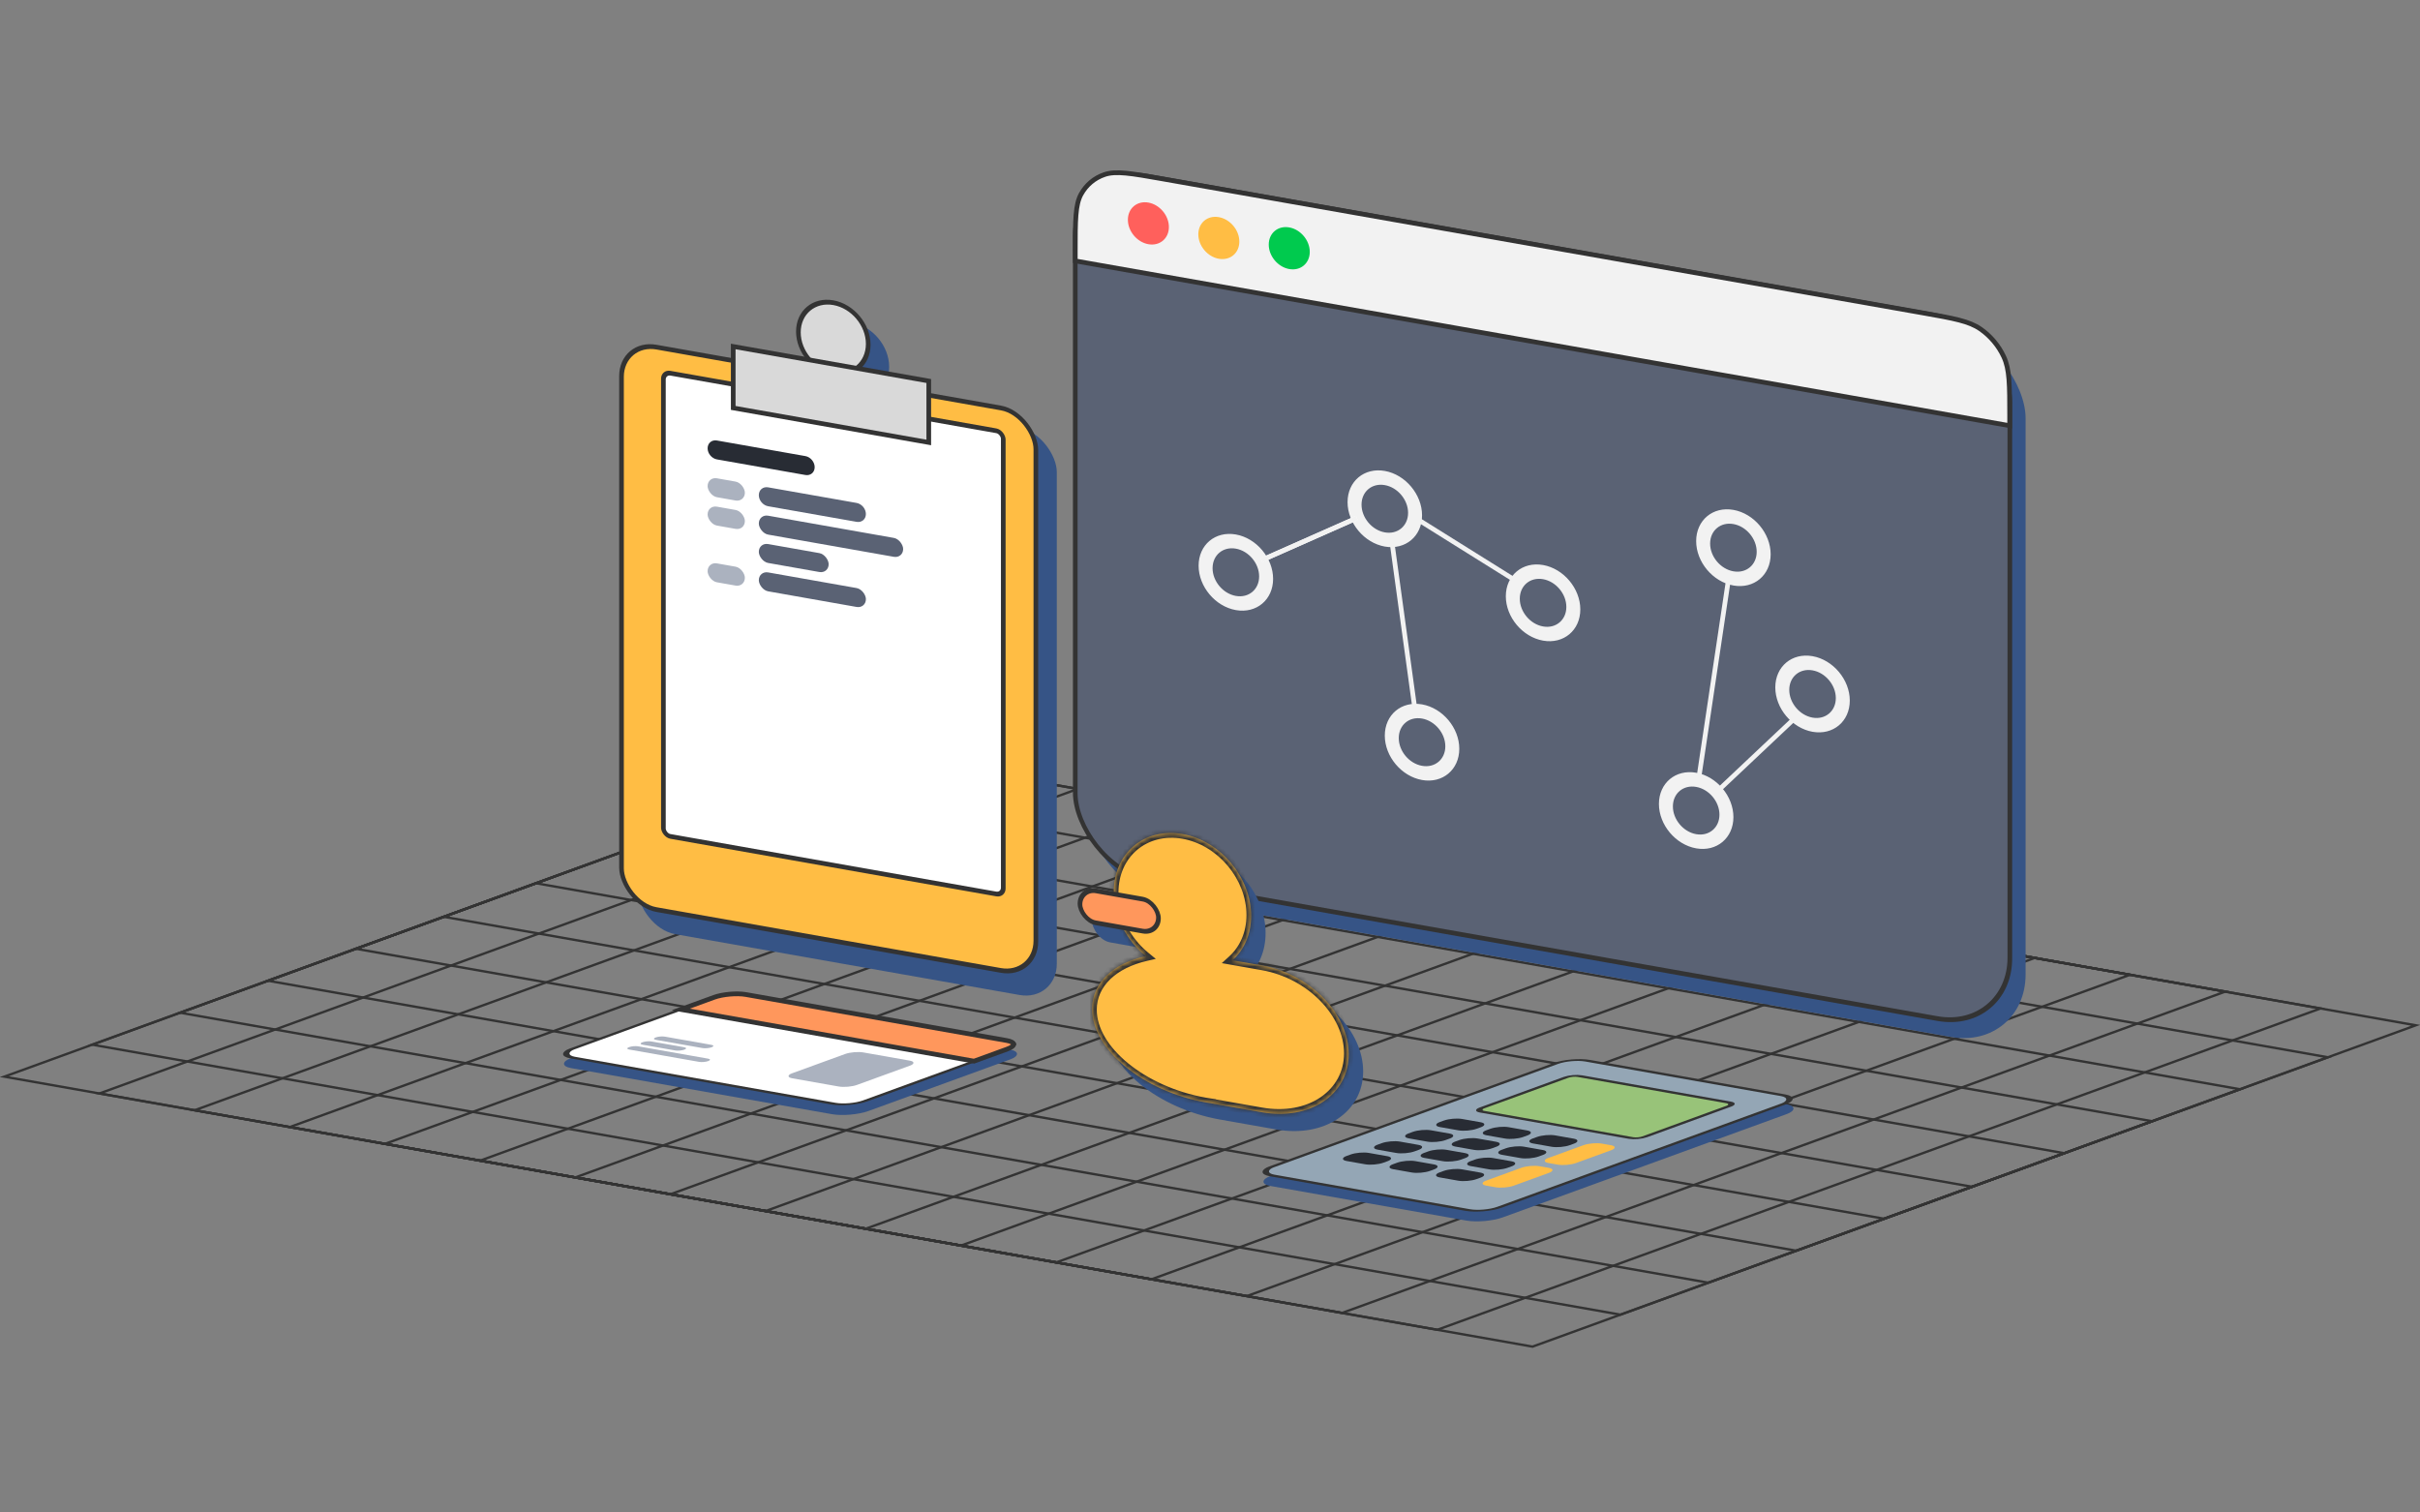 <svg width="512" height="320" viewBox="0 0 512 320" fill="none" xmlns="http://www.w3.org/2000/svg">
<rect x="0" y="0" width="512" height="320" fill="#808080" stroke="none"/>
<rect x="0.023" y="0.258" width="328.266" height="198.785" transform="matrix(0.985 0.174 -0.94 0.342 187.979 159.716)" stroke="#333333"/>
<rect x="0.023" y="0.258" width="328.266" height="159.224" transform="matrix(0.985 0.174 -0.94 0.342 169.392 166.481)" stroke="#333333"/>
<rect x="0.023" y="0.258" width="328.266" height="119.662" transform="matrix(0.985 0.174 -0.94 0.342 150.804 173.247)" stroke="#333333"/>
<rect x="0.023" y="0.258" width="328.266" height="80.101" transform="matrix(0.985 0.174 -0.94 0.342 132.216 180.012)" stroke="#333333"/>
<rect x="0.023" y="0.258" width="328.266" height="40.539" transform="matrix(0.985 0.174 -0.94 0.342 113.628 186.777)" stroke="#333333"/>
<rect x="0.023" y="0.258" width="287.363" height="198.785" transform="matrix(0.985 0.174 -0.94 0.342 208.12 163.267)" stroke="#333333"/>
<rect x="0.023" y="0.258" width="246.46" height="198.785" transform="matrix(0.985 0.174 -0.94 0.342 228.26 166.818)" stroke="#333333"/>
<rect x="0.023" y="0.258" width="205.558" height="198.785" transform="matrix(0.985 0.174 -0.94 0.342 248.401 170.37)" stroke="#333333"/>
<rect x="0.023" y="0.258" width="164.655" height="198.785" transform="matrix(0.985 0.174 -0.94 0.342 268.542 173.921)" stroke="#333333"/>
<rect x="0.023" y="0.258" width="123.753" height="198.785" transform="matrix(0.985 0.174 -0.94 0.342 288.682 177.472)" stroke="#333333"/>
<rect x="0.023" y="0.258" width="82.85" height="198.785" transform="matrix(0.985 0.174 -0.94 0.342 308.823 181.024)" stroke="#333333"/>
<rect x="0.023" y="0.258" width="41.948" height="198.785" transform="matrix(0.985 0.174 -0.94 0.342 328.963 184.575)" stroke="#333333"/>
<line y1="-0.5" x2="199.785" y2="-0.5" transform="matrix(-0.94 0.342 -0.985 -0.174 348.861 187.961)" stroke="#333333"/>
<line y1="-0.5" x2="329.266" y2="-0.5" transform="matrix(0.985 0.174 -0.94 0.342 92.939 194.054)" stroke="#333333"/>
<circle cx="8" cy="8" r="8" transform="matrix(0.985 0.174 0 1 172.362 66.843)" fill="#365486"/>
<rect width="90" height="120" rx="8" transform="matrix(0.985 0.174 0 1 134.939 76.245)" fill="#365486"/>
<rect x="0.492" y="0.587" width="89" height="119" rx="7.5" transform="matrix(0.985 0.174 0 1 131.007 71.465)" fill="#FFBD44" stroke="#333333"/>
<circle cx="8" cy="8" r="7.5" transform="matrix(0.985 0.174 0 1 168.423 62.149)" fill="#D9D9D9" stroke="#333333"/>
<rect x="0.492" y="0.587" width="73" height="98" rx="1.5" transform="matrix(0.985 0.174 0 1 139.871 78.027)" fill="white" stroke="#333333"/>
<rect x="0.492" y="0.587" width="42" height="13" transform="matrix(0.985 0.174 0 1 154.643 72.632)" fill="#D9D9D9" stroke="#333333"/>
<path d="M160.544 104.76C160.544 103.655 161.426 102.915 162.514 103.107L181.225 106.406C182.313 106.598 183.195 107.649 183.195 108.753C183.195 109.858 182.313 110.598 181.225 110.406L162.514 107.107C161.426 106.915 160.544 105.864 160.544 104.76Z" fill="#5A6274"/>
<path d="M149.711 94.849C149.711 93.745 150.593 93.005 151.681 93.197L170.392 96.496C171.48 96.688 172.362 97.739 172.362 98.843C172.362 99.948 171.48 100.688 170.392 100.496L151.681 97.197C150.593 97.005 149.711 95.954 149.711 94.849Z" fill="#282C34"/>
<rect width="8" height="4" rx="2" transform="matrix(0.985 0.174 0 1 149.711 100.849)" fill="#ABB2BF"/>
<rect width="31" height="4" rx="2" transform="matrix(0.985 0.174 0 1 160.544 108.76)" fill="#5A6274"/>
<rect width="15" height="4" rx="2" transform="matrix(0.985 0.174 0 1 160.544 114.76)" fill="#5A6274"/>
<rect width="8" height="4" rx="2" transform="matrix(0.985 0.174 0 1 149.711 106.849)" fill="#ABB2BF"/>
<rect width="23" height="4" rx="2" transform="matrix(0.985 0.174 0 1 160.544 120.76)" fill="#5A6274"/>
<rect width="8" height="4" rx="2" transform="matrix(0.985 0.174 0 1 149.711 118.849)" fill="#ABB2BF"/>
<rect width="50" height="72" rx="4" transform="matrix(0.985 0.174 -0.94 0.342 332.597 225.613)" fill="#365486"/>
<rect x="0.023" y="0.258" width="49" height="71" rx="3.5" transform="matrix(0.985 0.174 -0.94 0.342 332.659 223.716)" fill="#94A6B5" stroke="#333333"/>
<rect x="0.023" y="0.258" width="35" height="22" rx="1.5" transform="matrix(0.985 0.174 -0.94 0.342 332.975 227.325)" fill="#98C379" stroke="#333333"/>
<rect width="8" height="5" rx="2" transform="matrix(0.985 0.174 -0.94 0.342 307.361 236.394)" fill="#282C34"/>
<rect width="8" height="5" rx="2" transform="matrix(0.985 0.174 -0.94 0.342 317.209 238.131)" fill="#282C34"/>
<rect width="8" height="5" rx="2" transform="matrix(0.985 0.174 -0.94 0.342 327.057 239.867)" fill="#282C34"/>
<rect width="6" height="12" rx="2" transform="matrix(0.985 0.174 -0.94 0.342 336.905 241.604)" fill="#FFBD44"/>
<rect width="6" height="12" rx="2" transform="matrix(0.985 0.174 -0.94 0.342 323.749 246.392)" fill="#FFBD44"/>
<rect width="8" height="5" rx="2" transform="matrix(0.985 0.174 -0.94 0.342 300.783 238.788)" fill="#282C34"/>
<rect width="8" height="5" rx="2" transform="matrix(0.985 0.174 -0.94 0.342 310.631 240.525)" fill="#282C34"/>
<rect width="8" height="5" rx="2" transform="matrix(0.985 0.174 -0.94 0.342 320.479 242.261)" fill="#282C34"/>
<rect width="8" height="5" rx="2" transform="matrix(0.985 0.174 -0.94 0.342 294.205 241.182)" fill="#282C34"/>
<rect width="8" height="5" rx="2" transform="matrix(0.985 0.174 -0.94 0.342 304.053 242.919)" fill="#282C34"/>
<rect width="8" height="5" rx="2" transform="matrix(0.985 0.174 -0.94 0.342 313.901 244.656)" fill="#282C34"/>
<rect width="8" height="5" rx="2" transform="matrix(0.985 0.174 -0.94 0.342 287.627 243.577)" fill="#282C34"/>
<rect width="8" height="5" rx="2" transform="matrix(0.985 0.174 -0.94 0.342 297.475 245.313)" fill="#282C34"/>
<rect width="8" height="5" rx="2" transform="matrix(0.985 0.174 -0.94 0.342 307.323 247.05)" fill="#282C34"/>
<rect width="201.743" height="149.69" rx="16" transform="matrix(0.985 0.174 0 1 229.838 37.383)" fill="#365486"/>
<rect x="0.492" y="0.587" width="200.743" height="148.69" rx="15.5" transform="matrix(0.985 0.174 0 1 227.007 33.914)" fill="#5A6274" stroke="#333333"/>
<path d="M227.492 53.287C227.492 49.918 227.493 47.422 227.652 45.474C227.81 43.532 228.124 42.178 228.727 41.084C229.813 39.111 231.545 37.657 233.676 36.931C234.859 36.527 236.246 36.453 238.187 36.634C240.132 36.816 242.591 37.249 245.908 37.834L406.77 66.198C410.088 66.783 412.546 67.217 414.492 67.722C416.432 68.225 417.819 68.788 419.002 69.609C421.133 71.087 422.866 73.152 423.952 75.507C424.555 76.814 424.868 78.278 425.027 80.277C425.186 82.281 425.186 84.777 425.186 88.146V90.061L227.492 55.202V53.287Z" fill="#F2F2F2" stroke="#333333"/>
<circle cx="5.404" cy="5.404" r="4.904" transform="matrix(0.985 0.174 0 1 252.544 44)" fill="#FFBD44" stroke="#F2F2F2"/>
<circle cx="5.404" cy="5.404" r="4.904" transform="matrix(0.985 0.174 0 1 267.445 46.175)" fill="#00CA4E" stroke="#F2F2F2"/>
<circle cx="5.404" cy="5.404" r="4.904" transform="matrix(0.985 0.174 0 1 237.643 40.92)" fill="#FF605C" stroke="#F2F2F2"/>
<circle cx="8" cy="8" r="6.5" transform="matrix(0.985 0.174 0 1 253.59 111.688)" stroke="#F2F2F2" stroke-width="3"/>
<circle cx="8" cy="8" r="6.5" transform="matrix(0.985 0.174 0 1 285.104 98.245)" stroke="#F2F2F2" stroke-width="3"/>
<circle cx="8" cy="8" r="6.5" transform="matrix(0.985 0.174 0 1 375.6 137.436)" stroke="#F2F2F2" stroke-width="3"/>
<circle cx="8" cy="8" r="6.5" transform="matrix(0.985 0.174 0 1 358.858 106.484)" stroke="#F2F2F2" stroke-width="3"/>
<circle cx="8" cy="8" r="6.5" transform="matrix(0.985 0.174 0 1 350.979 162.095)" stroke="#F2F2F2" stroke-width="3"/>
<circle cx="8" cy="8" r="6.5" transform="matrix(0.985 0.174 0 1 318.587 118.149)" stroke="#F2F2F2" stroke-width="3"/>
<circle cx="8" cy="8" r="6.5" transform="matrix(0.985 0.174 0 1 292.982 147.635)" stroke="#F2F2F2" stroke-width="3"/>
<path d="M266.885 118.533L287.073 109.593" stroke="white"/>
<path d="M266.885 118.533L287.073 109.593" stroke="#F2F2F2"/>
<path d="M294.459 114.395L299.383 150.263" stroke="#F2F2F2"/>
<path d="M299.876 109.85L321.049 123.083" stroke="#F2F2F2"/>
<path d="M359.35 165.071L365.752 122.2" stroke="#F2F2F2"/>
<path d="M379.539 152.131L363.126 167.61" stroke="#F2F2F2"/>
<path fill-rule="evenodd" clip-rule="evenodd" d="M263.827 206.818C266.266 204.609 267.76 201.322 267.76 197.418C267.76 189.271 261.256 181.519 253.232 180.105C245.209 178.69 238.705 184.147 238.705 192.295C238.705 197.529 241.39 202.6 245.438 205.932C238.639 207.478 234.117 211.554 234.117 217.107C234.117 225.683 244.9 234.536 258.202 236.882C258.587 236.949 258.969 237.011 259.349 237.067V237.084L270.053 238.971C280.188 240.758 288.404 235.255 288.404 226.679C288.404 218.103 280.188 209.702 270.053 207.915C270.04 207.913 270.026 207.911 270.012 207.908L263.827 206.818Z" fill="#365486"/>
<rect width="17.857" height="7.764" rx="3.882" transform="matrix(0.985 0.174 0 1 231.058 190.946)" fill="#365486"/>
<mask id="path-67-inside-1_157_1380" fill="white">
<path fill-rule="evenodd" clip-rule="evenodd" d="M260.768 203.173C263.207 200.964 264.701 197.677 264.701 193.773C264.701 185.626 258.197 177.875 250.174 176.46C242.15 175.045 235.646 180.503 235.646 188.65C235.646 193.885 238.331 198.956 242.379 202.288C235.58 203.834 231.058 207.909 231.058 213.462C231.058 222.038 241.842 230.892 255.143 233.237C255.528 233.305 255.91 233.367 256.29 233.422V233.439L266.907 235.311C266.936 235.316 266.965 235.322 266.995 235.327C277.13 237.114 285.345 231.61 285.345 223.034C285.345 214.459 277.13 206.058 266.995 204.271L266.995 204.271L260.768 203.173Z"/>
</mask>
<path fill-rule="evenodd" clip-rule="evenodd" d="M260.768 203.173C263.207 200.964 264.701 197.677 264.701 193.773C264.701 185.626 258.197 177.875 250.174 176.46C242.15 175.045 235.646 180.503 235.646 188.65C235.646 193.885 238.331 198.956 242.379 202.288C235.58 203.834 231.058 207.909 231.058 213.462C231.058 222.038 241.842 230.892 255.143 233.237C255.528 233.305 255.91 233.367 256.29 233.422V233.439L266.907 235.311C266.936 235.316 266.965 235.322 266.995 235.327C277.13 237.114 285.345 231.61 285.345 223.034C285.345 214.459 277.13 206.058 266.995 204.271L266.995 204.271L260.768 203.173Z" fill="#FFBD44"/>
<path d="M260.768 203.173L260.05 202.362L258.494 203.772L260.768 204.173V203.173ZM242.379 202.288L242.743 203.281L244.532 202.875L242.908 201.538L242.379 202.288ZM256.29 233.422L257.275 233.596V232.566L256.261 232.417L256.29 233.422ZM256.29 233.439L255.306 233.265V234.265L256.29 234.439V233.439ZM266.907 235.311L266.91 234.312L266.907 234.311V235.311ZM266.995 204.271L266.016 203.99L265.897 205.077L266.995 205.271V204.271ZM266.995 204.271L267.974 204.551L268.093 203.464L266.995 203.271V204.271ZM263.716 193.599C263.716 197.24 262.325 200.302 260.05 202.362L261.487 203.984C264.09 201.626 265.686 198.115 265.686 193.947L263.716 193.599ZM250.174 177.46C257.653 178.779 263.716 186.005 263.716 193.599L265.686 193.947C265.686 185.247 258.741 176.971 250.174 175.46V177.46ZM236.631 188.824C236.631 181.229 242.694 176.141 250.174 177.46V175.46C241.606 173.949 234.661 179.777 234.661 188.476L236.631 188.824ZM242.908 201.538C239.132 198.43 236.631 193.702 236.631 188.824L234.661 188.476C234.661 194.067 237.53 199.482 241.85 203.038L242.908 201.538ZM232.043 213.636C232.043 208.684 236.106 204.79 242.743 203.281L242.015 201.295C235.054 202.877 230.074 207.134 230.074 213.289L232.043 213.636ZM255.143 232.237C248.65 231.092 242.818 228.365 238.641 224.935C234.451 221.495 232.043 217.462 232.043 213.636L230.074 213.289C230.074 218.038 233.058 222.72 237.585 226.437C242.124 230.164 248.335 233.037 255.143 234.237V232.237ZM256.261 232.417C255.891 232.363 255.518 232.303 255.143 232.237V234.237C255.538 234.307 255.93 234.37 256.32 234.427L256.261 232.417ZM257.275 233.613V233.596L255.306 233.249V233.265L257.275 233.613ZM266.907 234.311L256.29 232.439V234.439L266.907 236.311V234.311ZM266.995 234.327C266.967 234.322 266.939 234.317 266.91 234.312L266.903 236.31C266.933 236.316 266.964 236.321 266.995 236.327V234.327ZM284.361 222.861C284.361 230.721 276.761 236.049 266.995 234.327V236.327C277.498 238.179 286.33 232.499 286.33 223.208L284.361 222.861ZM266.995 205.271C276.761 206.993 284.361 215 284.361 222.861L286.33 223.208C286.33 213.917 277.498 205.123 266.995 203.271V205.271ZM266.016 203.99L266.016 203.99L267.974 204.551L267.974 204.551L266.016 203.99ZM260.768 204.173L266.995 205.271V203.271L260.768 202.173V204.173Z" fill="#333333" mask="url(#path-67-inside-1_157_1380)"/>
<rect x="0.492" y="0.587" width="16.857" height="6.764" rx="3.382" transform="matrix(0.985 0.174 0 1 228.007 187.216)" fill="#FF975C" stroke="#333333"/>
<rect width="64" height="40" rx="4" transform="matrix(0.985 0.174 -0.94 0.342 154.527 211.613)" fill="#365486"/>
<rect x="0.023" y="0.258" width="63" height="39" rx="3.5" transform="matrix(0.985 0.174 -0.94 0.342 154.589 209.716)" fill="white" stroke="#333333"/>
<path d="M151.08 211.005C152.896 210.344 155.912 210.08 157.816 210.416L212.965 220.14C214.869 220.476 214.939 221.284 213.123 221.945L206.075 224.51L144.032 213.57L151.08 211.005Z" fill="#FF975C" stroke="#333333"/>
<path d="M138.733 219.49C139.252 219.301 140.113 219.225 140.657 219.321L150.505 221.058C151.049 221.154 151.069 221.385 150.55 221.574C150.031 221.762 149.17 221.838 148.626 221.742L143.702 220.874L138.778 220.005C138.234 219.909 138.214 219.679 138.733 219.49Z" fill="#ABB2BF"/>
<path d="M135.914 220.516C136.433 220.327 137.294 220.252 137.838 220.347L144.732 221.563C145.276 221.659 145.296 221.89 144.777 222.079C144.258 222.268 143.396 222.343 142.852 222.247L139.406 221.639L135.959 221.032C135.415 220.936 135.395 220.705 135.914 220.516Z" fill="#ABB2BF"/>
<path d="M133.094 221.542C133.613 221.353 134.475 221.278 135.019 221.373L149.791 223.978C150.335 224.074 150.355 224.305 149.836 224.494C149.317 224.683 148.456 224.758 147.912 224.662L140.526 223.36L133.14 222.058C132.596 221.962 132.576 221.731 133.094 221.542Z" fill="#ABB2BF"/>
<rect width="14" height="16" rx="2" transform="matrix(0.985 0.174 -0.94 0.342 180.673 222.316)" fill="#ABB2BF"/>
</svg>
